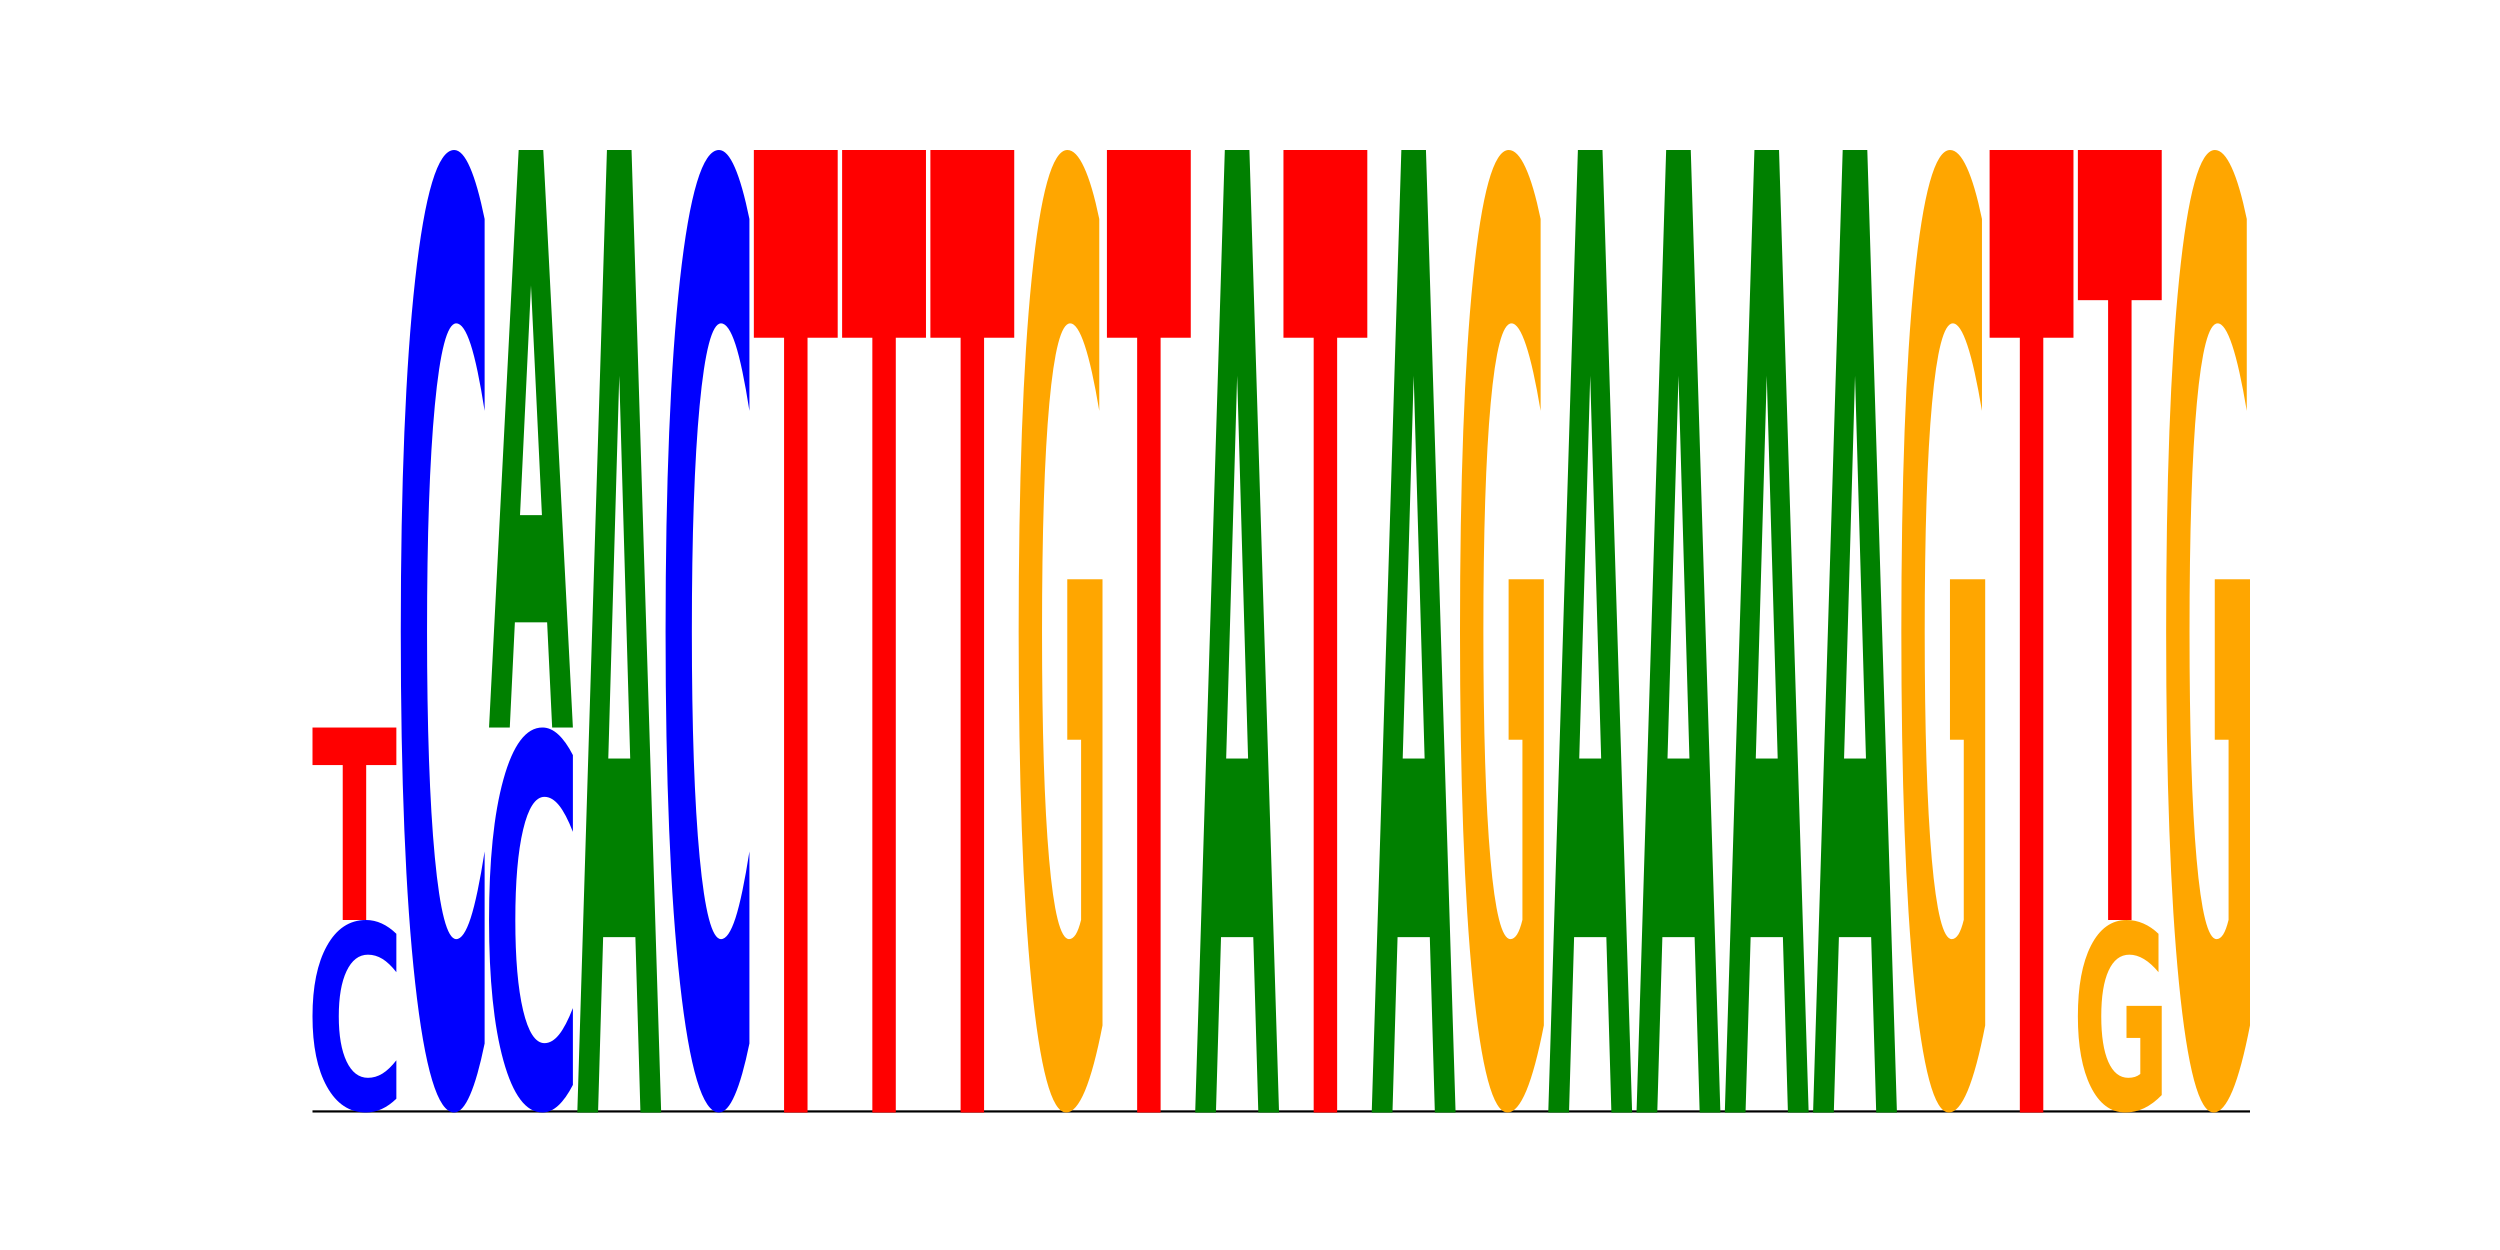 <?xml version="1.0" encoding="utf-8" standalone="no"?>
<!DOCTYPE svg PUBLIC "-//W3C//DTD SVG 1.1//EN"
  "http://www.w3.org/Graphics/SVG/1.1/DTD/svg11.dtd">
<svg xmlns:xlink="http://www.w3.org/1999/xlink" width="288pt" height="144pt" viewBox="0 0 288 144" xmlns="http://www.w3.org/2000/svg" version="1.1">
 <defs>
  <style type="text/css">*{stroke-linejoin: round; stroke-linecap: butt}</style>
 </defs>
 <g id="figure_1">
  <g id="patch_1">
   <path d="M 0 144 
L 288 144 
L 288 0 
L 0 0 
z
" style="fill: #ffffff"/>
  </g>
  <g id="axes_1">
   <g id="line2d_1">
    <path d="M 36 128.16 
L 259.2 128.16 
" clip-path="url(#p277d43b05c)" style="fill: none; stroke: #000000; stroke-width: 0.5; stroke-linecap: square"/>
   </g>
   <g id="patch_2">
    <path d="M 45.66 126.57 
Q 44.852 127.358 43.978 127.757 
Q 43.105 128.16 42.153 128.16 
Q 39.315 128.16 37.657 125.173 
Q 36 122.187 36 117.079 
Q 36 111.953 37.657 108.971 
Q 39.315 105.984 42.153 105.984 
Q 43.105 105.984 43.978 106.387 
Q 44.852 106.786 45.66 107.574 
L 45.66 111.994 
Q 44.845 110.95 44.054 110.464 
Q 43.263 109.979 42.389 109.979 
Q 40.822 109.979 39.923 111.87 
Q 39.028 113.758 39.028 117.079 
Q 39.028 120.386 39.923 122.278 
Q 40.822 124.165 42.389 124.165 
Q 43.263 124.165 44.054 123.68 
Q 44.845 123.19 45.66 122.145 
L 45.66 126.57 
z
" clip-path="url(#p277d43b05c)" style="fill: #0000ff"/>
   </g>
   <g id="patch_3">
    <path d="M 36 83.808 
L 45.66 83.808 
L 45.66 88.133 
L 42.185 88.133 
L 42.185 105.984 
L 39.482 105.984 
L 39.482 88.133 
L 36 88.133 
L 36 83.808 
z
" clip-path="url(#p277d43b05c)" style="fill: #ff0000"/>
   </g>
   <g id="patch_4">
    <path d="M 55.829 120.212 
Q 55.021 124.152 54.147 126.144 
Q 53.273 128.16 52.321 128.16 
Q 49.484 128.16 47.826 113.226 
Q 46.169 98.293 46.169 72.754 
Q 46.169 47.124 47.826 32.214 
Q 49.484 17.28 52.321 17.28 
Q 53.273 17.28 54.147 19.296 
Q 55.021 21.288 55.829 25.228 
L 55.829 47.331 
Q 55.013 42.108 54.222 39.68 
Q 53.431 37.253 52.558 37.253 
Q 50.99 37.253 50.092 46.712 
Q 49.196 56.149 49.196 72.754 
Q 49.196 89.291 50.092 98.751 
Q 50.99 108.187 52.558 108.187 
Q 53.431 108.187 54.222 105.76 
Q 55.013 103.309 55.829 98.087 
L 55.829 120.212 
z
" clip-path="url(#p277d43b05c)" style="fill: #0000ff"/>
   </g>
   <g id="patch_5">
    <path d="M 65.997 124.981 
Q 65.189 126.557 64.315 127.354 
Q 63.442 128.16 62.49 128.16 
Q 59.652 128.16 57.995 122.187 
Q 56.337 116.213 56.337 105.998 
Q 56.337 95.746 57.995 89.781 
Q 59.652 83.808 62.49 83.808 
Q 63.442 83.808 64.315 84.614 
Q 65.189 85.411 65.997 86.987 
L 65.997 95.828 
Q 65.182 93.739 64.391 92.768 
Q 63.6 91.797 62.726 91.797 
Q 61.159 91.797 60.261 95.581 
Q 59.365 99.355 59.365 105.998 
Q 59.365 112.613 60.261 116.396 
Q 61.159 120.171 62.726 120.171 
Q 63.6 120.171 64.391 119.2 
Q 65.182 118.22 65.997 116.131 
L 65.997 124.981 
z
" clip-path="url(#p277d43b05c)" style="fill: #0000ff"/>
   </g>
   <g id="patch_6">
    <path d="M 63.029 71.689 
L 59.314 71.689 
L 58.727 83.808 
L 56.337 83.808 
L 59.75 17.28 
L 62.584 17.28 
L 65.997 83.808 
L 63.609 83.808 
L 63.029 71.689 
z
M 59.906 59.341 
L 62.43 59.341 
L 61.17 32.878 
L 59.906 59.341 
z
" clip-path="url(#p277d43b05c)" style="fill: #008000"/>
   </g>
   <g id="patch_7">
    <path d="M 73.197 107.961 
L 69.482 107.961 
L 68.896 128.16 
L 66.506 128.16 
L 69.919 17.28 
L 72.753 17.28 
L 76.166 128.16 
L 73.778 128.16 
L 73.197 107.961 
z
M 70.075 87.382 
L 72.599 87.382 
L 71.339 43.277 
L 70.075 87.382 
z
" clip-path="url(#p277d43b05c)" style="fill: #008000"/>
   </g>
   <g id="patch_8">
    <path d="M 86.334 120.212 
Q 85.526 124.152 84.653 126.144 
Q 83.779 128.16 82.827 128.16 
Q 79.989 128.16 78.332 113.226 
Q 76.674 98.293 76.674 72.754 
Q 76.674 47.124 78.332 32.214 
Q 79.989 17.28 82.827 17.28 
Q 83.779 17.28 84.653 19.296 
Q 85.526 21.288 86.334 25.228 
L 86.334 47.331 
Q 85.519 42.108 84.728 39.68 
Q 83.937 37.253 83.063 37.253 
Q 81.496 37.253 80.598 46.712 
Q 79.702 56.149 79.702 72.754 
Q 79.702 89.291 80.598 98.751 
Q 81.496 108.187 83.063 108.187 
Q 83.937 108.187 84.728 105.76 
Q 85.519 103.309 86.334 98.087 
L 86.334 120.212 
z
" clip-path="url(#p277d43b05c)" style="fill: #0000ff"/>
   </g>
   <g id="patch_9">
    <path d="M 86.843 17.28 
L 96.503 17.28 
L 96.503 38.905 
L 93.028 38.905 
L 93.028 128.16 
L 90.325 128.16 
L 90.325 38.905 
L 86.843 38.905 
L 86.843 17.28 
z
" clip-path="url(#p277d43b05c)" style="fill: #ff0000"/>
   </g>
   <g id="patch_10">
    <path d="M 97.011 17.28 
L 106.672 17.28 
L 106.672 38.905 
L 103.196 38.905 
L 103.196 128.16 
L 100.494 128.16 
L 100.494 38.905 
L 97.011 38.905 
L 97.011 17.28 
z
" clip-path="url(#p277d43b05c)" style="fill: #ff0000"/>
   </g>
   <g id="patch_11">
    <path d="M 107.18 17.28 
L 116.84 17.28 
L 116.84 38.905 
L 113.365 38.905 
L 113.365 128.16 
L 110.662 128.16 
L 110.662 38.905 
L 107.18 38.905 
L 107.18 17.28 
z
" clip-path="url(#p277d43b05c)" style="fill: #ff0000"/>
   </g>
   <g id="patch_12">
    <path d="M 127.009 118.128 
Q 126.034 123.144 124.987 125.663 
Q 123.939 128.16 122.822 128.16 
Q 120.297 128.16 118.823 113.226 
Q 117.349 98.293 117.349 72.754 
Q 117.349 46.918 118.849 32.099 
Q 120.351 17.28 122.964 17.28 
Q 123.971 17.28 124.893 19.296 
Q 125.818 21.288 126.636 25.228 
L 126.636 47.331 
Q 125.792 42.269 124.956 39.772 
Q 124.121 37.253 123.281 37.253 
Q 121.726 37.253 120.884 46.46 
Q 120.042 55.645 120.042 72.754 
Q 120.042 89.704 120.854 98.957 
Q 121.665 108.187 123.159 108.187 
Q 123.566 108.187 123.915 107.661 
Q 124.263 107.111 124.541 105.966 
L 124.541 85.214 
L 122.949 85.214 
L 122.949 66.731 
L 127.009 66.731 
L 127.009 118.128 
z
" clip-path="url(#p277d43b05c)" style="fill: #ffa600"/>
   </g>
   <g id="patch_13">
    <path d="M 127.517 17.28 
L 137.177 17.28 
L 137.177 38.905 
L 133.702 38.905 
L 133.702 128.16 
L 130.999 128.16 
L 130.999 38.905 
L 127.517 38.905 
L 127.517 17.28 
z
" clip-path="url(#p277d43b05c)" style="fill: #ff0000"/>
   </g>
   <g id="patch_14">
    <path d="M 144.377 107.961 
L 140.662 107.961 
L 140.076 128.16 
L 137.686 128.16 
L 141.099 17.28 
L 143.933 17.28 
L 147.346 128.16 
L 144.958 128.16 
L 144.377 107.961 
z
M 141.255 87.382 
L 143.779 87.382 
L 142.519 43.277 
L 141.255 87.382 
z
" clip-path="url(#p277d43b05c)" style="fill: #008000"/>
   </g>
   <g id="patch_15">
    <path d="M 147.854 17.28 
L 157.514 17.28 
L 157.514 38.905 
L 154.039 38.905 
L 154.039 128.16 
L 151.336 128.16 
L 151.336 38.905 
L 147.854 38.905 
L 147.854 17.28 
z
" clip-path="url(#p277d43b05c)" style="fill: #ff0000"/>
   </g>
   <g id="patch_16">
    <path d="M 164.714 107.961 
L 160.999 107.961 
L 160.413 128.16 
L 158.023 128.16 
L 161.436 17.28 
L 164.27 17.28 
L 167.683 128.16 
L 165.295 128.16 
L 164.714 107.961 
z
M 161.592 87.382 
L 164.116 87.382 
L 162.856 43.277 
L 161.592 87.382 
z
" clip-path="url(#p277d43b05c)" style="fill: #008000"/>
   </g>
   <g id="patch_17">
    <path d="M 177.851 118.128 
Q 176.877 123.144 175.829 125.663 
Q 174.782 128.16 173.664 128.16 
Q 171.14 128.16 169.666 113.226 
Q 168.191 98.293 168.191 72.754 
Q 168.191 46.918 169.692 32.099 
Q 171.194 17.28 173.807 17.28 
Q 174.814 17.28 175.736 19.296 
Q 176.661 21.288 177.479 25.228 
L 177.479 47.331 
Q 176.635 42.269 175.799 39.772 
Q 174.963 37.253 174.123 37.253 
Q 172.569 37.253 171.727 46.46 
Q 170.885 55.645 170.885 72.754 
Q 170.885 89.704 171.696 98.957 
Q 172.508 108.187 174.002 108.187 
Q 174.409 108.187 174.758 107.661 
Q 175.106 107.111 175.383 105.966 
L 175.383 85.214 
L 173.792 85.214 
L 173.792 66.731 
L 177.851 66.731 
L 177.851 118.128 
z
" clip-path="url(#p277d43b05c)" style="fill: #ffa600"/>
   </g>
   <g id="patch_18">
    <path d="M 185.051 107.961 
L 181.336 107.961 
L 180.75 128.16 
L 178.36 128.16 
L 181.773 17.28 
L 184.607 17.28 
L 188.02 128.16 
L 185.632 128.16 
L 185.051 107.961 
z
M 181.929 87.382 
L 184.453 87.382 
L 183.193 43.277 
L 181.929 87.382 
z
" clip-path="url(#p277d43b05c)" style="fill: #008000"/>
   </g>
   <g id="patch_19">
    <path d="M 195.22 107.961 
L 191.505 107.961 
L 190.918 128.16 
L 188.528 128.16 
L 191.941 17.28 
L 194.776 17.28 
L 198.189 128.16 
L 195.801 128.16 
L 195.22 107.961 
z
M 192.097 87.382 
L 194.622 87.382 
L 193.362 43.277 
L 192.097 87.382 
z
" clip-path="url(#p277d43b05c)" style="fill: #008000"/>
   </g>
   <g id="patch_20">
    <path d="M 205.389 107.961 
L 201.673 107.961 
L 201.087 128.16 
L 198.697 128.16 
L 202.11 17.28 
L 204.944 17.28 
L 208.357 128.16 
L 205.969 128.16 
L 205.389 107.961 
z
M 202.266 87.382 
L 204.79 87.382 
L 203.53 43.277 
L 202.266 87.382 
z
" clip-path="url(#p277d43b05c)" style="fill: #008000"/>
   </g>
   <g id="patch_21">
    <path d="M 215.557 107.961 
L 211.842 107.961 
L 211.255 128.16 
L 208.866 128.16 
L 212.279 17.28 
L 215.113 17.28 
L 218.526 128.16 
L 216.138 128.16 
L 215.557 107.961 
z
M 212.435 87.382 
L 214.959 87.382 
L 213.699 43.277 
L 212.435 87.382 
z
" clip-path="url(#p277d43b05c)" style="fill: #008000"/>
   </g>
   <g id="patch_22">
    <path d="M 228.694 118.128 
Q 227.72 123.144 226.672 125.663 
Q 225.624 128.16 224.507 128.16 
Q 221.983 128.16 220.509 113.226 
Q 219.034 98.293 219.034 72.754 
Q 219.034 46.918 220.534 32.099 
Q 222.037 17.28 224.65 17.28 
Q 225.657 17.28 226.579 19.296 
Q 227.504 21.288 228.322 25.228 
L 228.322 47.331 
Q 227.478 42.269 226.642 39.772 
Q 225.806 37.253 224.966 37.253 
Q 223.412 37.253 222.57 46.46 
Q 221.727 55.645 221.727 72.754 
Q 221.727 89.704 222.539 98.957 
Q 223.351 108.187 224.845 108.187 
Q 225.252 108.187 225.601 107.661 
Q 225.949 107.111 226.226 105.966 
L 226.226 85.214 
L 224.635 85.214 
L 224.635 66.731 
L 228.694 66.731 
L 228.694 118.128 
z
" clip-path="url(#p277d43b05c)" style="fill: #ffa600"/>
   </g>
   <g id="patch_23">
    <path d="M 229.203 17.28 
L 238.863 17.28 
L 238.863 38.905 
L 235.387 38.905 
L 235.387 128.16 
L 232.685 128.16 
L 232.685 38.905 
L 229.203 38.905 
L 229.203 17.28 
z
" clip-path="url(#p277d43b05c)" style="fill: #ff0000"/>
   </g>
   <g id="patch_24">
    <path d="M 249.031 126.154 
Q 248.057 127.157 247.009 127.661 
Q 245.961 128.16 244.844 128.16 
Q 242.32 128.16 240.846 125.173 
Q 239.371 122.187 239.371 117.079 
Q 239.371 111.912 240.872 108.948 
Q 242.374 105.984 244.987 105.984 
Q 245.994 105.984 246.916 106.387 
Q 247.841 106.786 248.659 107.574 
L 248.659 111.994 
Q 247.815 110.982 246.979 110.482 
Q 246.143 109.979 245.303 109.979 
Q 243.749 109.979 242.907 111.82 
Q 242.065 113.657 242.065 117.079 
Q 242.065 120.469 242.876 122.319 
Q 243.688 124.165 245.182 124.165 
Q 245.589 124.165 245.938 124.06 
Q 246.286 123.95 246.563 123.721 
L 246.563 119.571 
L 244.972 119.571 
L 244.972 115.874 
L 249.031 115.874 
L 249.031 126.154 
z
" clip-path="url(#p277d43b05c)" style="fill: #ffa600"/>
   </g>
   <g id="patch_25">
    <path d="M 239.371 17.28 
L 249.031 17.28 
L 249.031 34.58 
L 245.556 34.58 
L 245.556 105.984 
L 242.853 105.984 
L 242.853 34.58 
L 239.371 34.58 
L 239.371 17.28 
z
" clip-path="url(#p277d43b05c)" style="fill: #ff0000"/>
   </g>
   <g id="patch_26">
    <path d="M 259.2 118.128 
Q 258.226 123.144 257.178 125.663 
Q 256.13 128.16 255.013 128.16 
Q 252.489 128.16 251.014 113.226 
Q 249.54 98.293 249.54 72.754 
Q 249.54 46.918 251.04 32.099 
Q 252.543 17.28 255.156 17.28 
Q 256.163 17.28 257.085 19.296 
Q 258.009 21.288 258.828 25.228 
L 258.828 47.331 
Q 257.983 42.269 257.148 39.772 
Q 256.312 37.253 255.472 37.253 
Q 253.917 37.253 253.075 46.46 
Q 252.233 55.645 252.233 72.754 
Q 252.233 89.704 253.045 98.957 
Q 253.857 108.187 255.351 108.187 
Q 255.758 108.187 256.106 107.661 
Q 256.455 107.111 256.732 105.966 
L 256.732 85.214 
L 255.141 85.214 
L 255.141 66.731 
L 259.2 66.731 
L 259.2 118.128 
z
" clip-path="url(#p277d43b05c)" style="fill: #ffa600"/>
   </g>
  </g>
 </g>
 <defs>
  <clipPath id="p277d43b05c">
   <rect x="36" y="17.28" width="223.2" height="110.88"/>
  </clipPath>
 </defs>
</svg>
